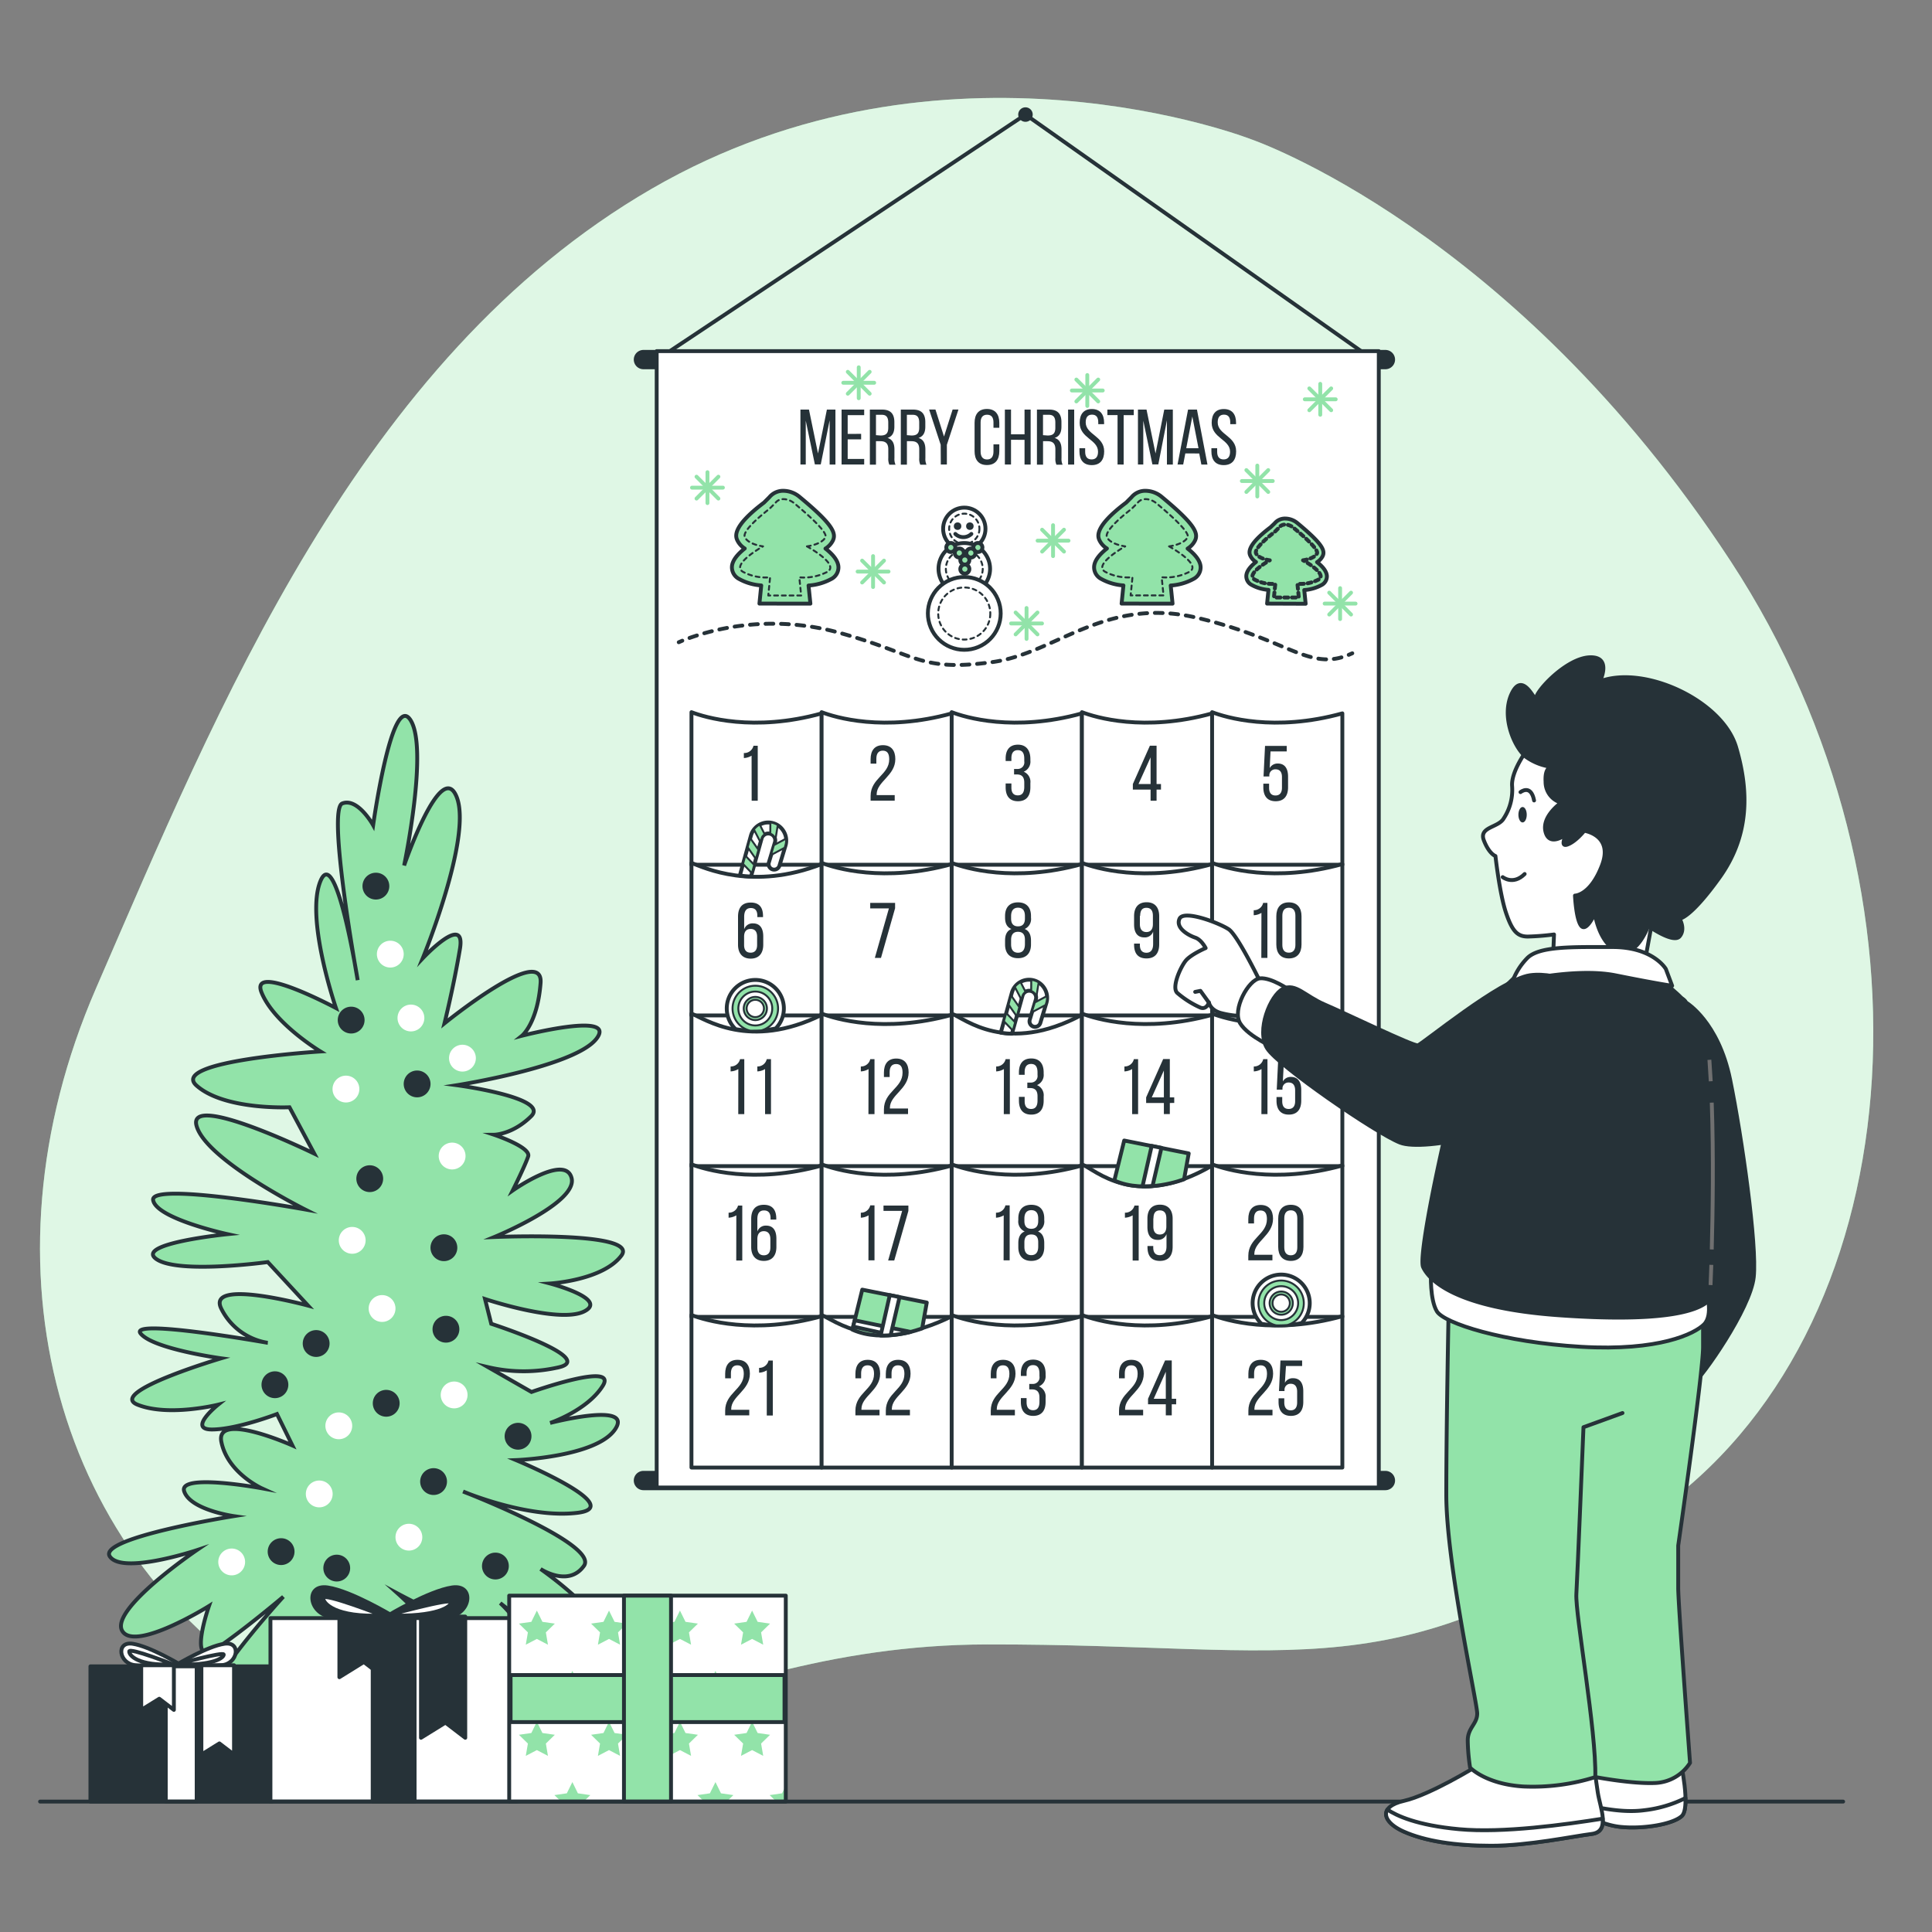 <svg xmlns="http://www.w3.org/2000/svg" viewBox="0 0 500 500"><rect x="0" y="0" width="500" height="500" fill="#808080" stroke="none"/><g id="background-simple"><path d="M323.83,36.06S244.49,4.89,168.61,48.88,56.28,183.38,24.83,255.82,14.63,403.43,74.41,439.1s98.47-13.38,181-13.52,105.06,12.73,172.29-33.76,76.55-160.45,20.22-246.54S323.83,36.06,323.83,36.06Z" style="fill:#92E3A9"></path><path d="M323.83,36.06S244.49,4.89,168.61,48.88,56.28,183.38,24.83,255.82,14.63,403.43,74.41,439.1s98.47-13.38,181-13.52,105.06,12.73,172.29-33.76,76.55-160.45,20.22-246.54S323.83,36.06,323.83,36.06Z" style="fill:#fff;opacity:0.7"></path></g><g id="Tree"><path d="M99,426.89s-8,7.21-17.64,8-2.41-13.64-2.41-13.64-15.24,24.87-24.06,23.26,18.44-31.28,18.44-31.28-10.42,8.82-17.64,13.64-1.61-11.23-1.61-11.23-19.25,12-22.46,6.41,19.26-20.85,19.26-20.85-19.26,6.41-22.46,1.6,32.08-10.43,32.08-10.43-11.23-1.6-12.83-6.41,20.05-.8,20.05-.8-8.82-4-10.43-12,18.39.93,18.39.93l-4-8.14s-10.43,4-16.84,4,1.6-6.42,1.6-6.42-12.83,3.21-20.85,0,21.65-12,21.65-12-17.64-2.41-20.85-6.42,32.88,2.41,32.88,2.41a16.27,16.27,0,0,1-12-8.83c-4-8,22.46-.8,22.46-.8L69.3,326.62s-23.26,3.21-28.87-.8,18.45-6.42,18.45-6.42-18.45-4-19.25-8.82S78.93,313,78.93,313s-25.67-12.84-28.07-21.66,30.48,7.22,30.48,7.22l-6.42-12s-16.85.8-24.06-5.62,32.08-8.82,32.08-8.82-12-7.22-15.24-15.24,19.25,4,19.25,4-8-23.26-4-32.89,9.62,25.67,9.62,25.67-8-44.12-4-45.72,8,5.62,8,5.62,4.81-34.5,9.62-27.28-1.6,37.7-1.6,37.7,9.62-28.07,13.63-17.64S109.41,248,109.41,248s11.23-12,9.62-2.41-4,19.25-4,19.25,25.67-20.85,24.87-10.43-4.81,13.64-4.81,13.64,24.86-6.42,19.25.8-36.1,12-36.1,12,24.07,3.21,19.25,8-9.62,4.82-9.62,4.82,9.62,3.2,8.82,5.61-4,8.82-4,8.82,13.64-9.62,15.24-3.2-20,15.24-20,15.24,37.7-1.61,32.88,4.81-18.44,7.22-18.44,7.22,15.24,4,8.82,7.22-25.67-3.21-25.67-3.21l1.61,6.41s27.27,8.83,17.64,11.23a40.49,40.49,0,0,1-18.45,0l11.23,6.42s22.46-8,18.45-1.6-13.63,9.62-13.63,9.62,21.65-5.61,16.84,1.61-25.67,8-25.67,8,28.88,12,16,13.63S119.84,386,119.84,386s35.29,13.63,31.28,19.25-11.23.8-11.23.8,20.85,14.44,14.44,19.25-24.87-10.43-24.87-10.43,8.82,8,2.41,8.83S103,412.45,103,412.45s15.24,13.63,8.83,13.63-15.24-5.61-15.24-5.61Z" style="fill:#92E3A9;stroke:#263238;stroke-miterlimit:10"></path><path d="M93,281.85a3.47,3.47,0,1,1-3.47-3.47A3.46,3.46,0,0,1,93,281.85Z" style="fill:#fff"></path><path d="M104.48,246.92a3.47,3.47,0,1,1-3.46-3.46A3.46,3.46,0,0,1,104.48,246.92Z" style="fill:#fff"></path><path d="M109.82,263.45a3.47,3.47,0,1,1-3.47-3.46A3.47,3.47,0,0,1,109.82,263.45Z" style="fill:#fff"></path><path d="M120.48,299.18a3.47,3.47,0,1,1-3.47-3.47A3.46,3.46,0,0,1,120.48,299.18Z" style="fill:#fff"></path><path d="M102.35,338.64a3.47,3.47,0,1,1-3.47-3.47A3.46,3.46,0,0,1,102.35,338.64Z" style="fill:#fff"></path><path d="M123.15,273.85a3.47,3.47,0,1,1-3.47-3.47A3.48,3.48,0,0,1,123.15,273.85Z" style="fill:#fff"></path><path d="M94.62,321a3.47,3.47,0,1,1-3.47-3.47A3.47,3.47,0,0,1,94.62,321Z" style="fill:#fff"></path><path d="M121,361a3.47,3.47,0,1,1-3.46-3.46A3.46,3.46,0,0,1,121,361Z" style="fill:#fff"></path><path d="M86.09,386.63a3.47,3.47,0,1,1-3.47-3.47A3.46,3.46,0,0,1,86.09,386.63Z" style="fill:#fff"></path><path d="M91.15,369a3.47,3.47,0,1,1-3.46-3.47A3.47,3.47,0,0,1,91.15,369Z" style="fill:#fff"></path><path d="M63.43,404.22A3.47,3.47,0,1,1,60,400.76,3.47,3.47,0,0,1,63.43,404.22Z" style="fill:#fff"></path><circle cx="105.82" cy="397.82" r="3.47" style="fill:#fff"></circle><circle cx="95.69" cy="305.04" r="3.47" style="fill:#263238"></circle><path d="M111.42,280.52a3.47,3.47,0,1,1-3.47-3.47A3.47,3.47,0,0,1,111.42,280.52Z" style="fill:#263238"></path><path d="M118.35,322.91a3.47,3.47,0,1,1-3.47-3.47A3.46,3.46,0,0,1,118.35,322.91Z" style="fill:#263238"></path><path d="M100.75,229.33a3.47,3.47,0,1,1-3.46-3.47A3.46,3.46,0,0,1,100.75,229.33Z" style="fill:#263238"></path><path d="M118.88,344a3.47,3.47,0,1,1-3.47-3.47A3.46,3.46,0,0,1,118.88,344Z" style="fill:#263238"></path><path d="M115.68,383.43a3.47,3.47,0,1,1-3.46-3.47A3.46,3.46,0,0,1,115.68,383.43Z" style="fill:#263238"></path><path d="M103.42,363.16A3.47,3.47,0,1,1,100,359.7,3.47,3.47,0,0,1,103.42,363.16Z" style="fill:#263238"></path><circle cx="87.15" cy="405.82" r="3.47" style="fill:#263238"></circle><path d="M137.54,371.7a3.47,3.47,0,1,1-3.46-3.47A3.46,3.46,0,0,1,137.54,371.7Z" style="fill:#263238"></path><path d="M74.62,358.37a3.47,3.47,0,1,1-3.46-3.47A3.46,3.46,0,0,1,74.62,358.37Z" style="fill:#263238"></path><path d="M76.22,401.56a3.47,3.47,0,1,1-3.46-3.47A3.46,3.46,0,0,1,76.22,401.56Z" style="fill:#263238"></path><path d="M131.68,405.29a3.47,3.47,0,1,1-3.47-3.47A3.46,3.46,0,0,1,131.68,405.29Z" style="fill:#263238"></path><path d="M94.35,264a3.47,3.47,0,1,1-3.46-3.47A3.46,3.46,0,0,1,94.35,264Z" style="fill:#263238"></path><path d="M85.29,347.7a3.47,3.47,0,1,1-3.47-3.47A3.47,3.47,0,0,1,85.29,347.7Z" style="fill:#263238"></path><rect x="23.4" y="431.25" width="47" height="35" style="fill:#263238;stroke:#263238;stroke-linecap:round;stroke-linejoin:round"></rect><rect x="42.9" y="431.25" width="8" height="35" style="fill:#fff;stroke:#263238;stroke-linecap:round;stroke-linejoin:round"></rect><path d="M46.56,430.74s-7.79-4.67-12.23-5.34-3.55,5.21.69,5.55C38.8,431.26,42.77,430.81,46.56,430.74Z" style="fill:#fff;stroke:#263238;stroke-linecap:round;stroke-linejoin:round"></path><path d="M45.84,430.74s7.78-4.67,12.23-5.34,3.55,5.21-.7,5.55C53.6,431.26,49.63,430.81,45.84,430.74Z" style="fill:#fff;stroke:#263238;stroke-linecap:round;stroke-linejoin:round"></path><path d="M44.78,430.74s-11.34-4.45-11.34-3.34S35.88,431.18,44.78,430.74Z" style="fill:#fff;stroke:#263238;stroke-linecap:round;stroke-linejoin:round"></path><path d="M45.67,430.75s12.23-3.39,12.23-2.55S55.26,431.09,45.67,430.75Z" style="fill:#fff;stroke:#263238;stroke-linecap:round;stroke-linejoin:round"></path><polygon points="36.55 430.96 36.55 442.52 41.22 439.63 45 442.52 45 430.96 36.55 430.96" style="fill:#fff;stroke:#263238;stroke-linecap:round;stroke-linejoin:round"></polygon><polygon points="52.12 430.96 52.12 454.08 56.78 451.19 60.56 454.08 60.56 430.96 52.12 430.96" style="fill:#fff;stroke:#263238;stroke-linecap:round;stroke-linejoin:round"></polygon><rect x="69.99" y="418.77" width="63.77" height="47.48" style="fill:#fff;stroke:#263238;stroke-linecap:round;stroke-linejoin:round"></rect><rect x="96.45" y="418.77" width="10.85" height="47.48" style="fill:#263238;stroke:#263238;stroke-linecap:round;stroke-linejoin:round"></rect><path d="M101.4,418.07s-10.55-6.34-16.59-7.24-4.81,7.07,1,7.53C90.88,418.77,96.26,418.17,101.4,418.07Z" style="fill:#263238;stroke:#263238;stroke-linecap:round;stroke-linejoin:round"></path><path d="M100.44,418.07S111,411.73,117,410.83s4.81,7.07-1,7.53C111,418.77,105.57,418.17,100.44,418.07Z" style="fill:#263238;stroke:#263238;stroke-linecap:round;stroke-linejoin:round"></path><path d="M99,418.07s-15.38-6-15.38-4.53S86.92,418.67,99,418.07Z" style="fill:#fff;stroke:#263238;stroke-linecap:round;stroke-linejoin:round"></path><path d="M100.2,418.08s16.59-4.6,16.59-3.45S113.21,418.54,100.2,418.08Z" style="fill:#fff;stroke:#263238;stroke-linecap:round;stroke-linejoin:round"></path><polygon points="87.83 418.37 87.83 434.06 94.16 430.13 99.29 434.06 99.29 418.37 87.83 418.37" style="fill:#263238;stroke:#263238;stroke-linecap:round;stroke-linejoin:round"></polygon><polygon points="108.95 418.37 108.95 449.74 115.28 445.82 120.41 449.74 120.41 418.37 108.95 418.37" style="fill:#263238;stroke:#263238;stroke-linecap:round;stroke-linejoin:round"></polygon><rect x="131.78" y="412.95" width="71.58" height="53.31" style="fill:#fff"></rect><polygon points="186.59 435.34 185.16 432.43 183.72 435.34 180.51 435.8 182.83 438.07 182.28 441.26 185.16 439.75 188.03 441.26 187.48 438.07 189.8 435.8 186.59 435.34" style="fill:#92E3A9"></polygon><polygon points="199.18 435.8 201.5 438.07 200.96 441.26 203.37 439.99 203.37 433.35 202.39 435.34 199.18 435.8" style="fill:#92E3A9"></polygon><polygon points="196.08 419.73 194.64 416.82 193.21 419.73 190 420.19 192.32 422.46 191.77 425.65 194.64 424.15 197.52 425.65 196.97 422.46 199.29 420.19 196.08 419.73" style="fill:#92E3A9"></polygon><polygon points="196.08 448.5 194.64 445.59 193.21 448.5 190 448.96 192.32 451.23 191.77 454.42 194.64 452.92 197.52 454.42 196.97 451.23 199.29 448.96 196.08 448.5" style="fill:#92E3A9"></polygon><polygon points="149.56 464.11 148.13 461.2 146.69 464.11 143.48 464.57 145.21 466.25 151.04 466.25 152.77 464.57 149.56 464.11" style="fill:#92E3A9"></polygon><polygon points="202.39 464.11 199.18 464.57 200.91 466.25 203.37 466.25 203.37 462.12 202.39 464.11" style="fill:#92E3A9"></polygon><polygon points="168.23 464.11 166.79 461.2 165.36 464.11 162.15 464.57 163.88 466.25 169.71 466.25 171.44 464.57 168.23 464.11" style="fill:#92E3A9"></polygon><polygon points="186.59 464.11 185.16 461.2 183.72 464.11 180.51 464.57 182.24 466.25 188.07 466.25 189.8 464.57 186.59 464.11" style="fill:#92E3A9"></polygon><polygon points="177.41 419.73 175.97 416.82 174.54 419.73 171.33 420.19 173.65 422.46 173.1 425.65 175.97 424.15 178.85 425.65 178.3 422.46 180.62 420.19 177.41 419.73" style="fill:#92E3A9"></polygon><polygon points="149.56 435.34 148.13 432.43 146.69 435.34 143.48 435.8 145.8 438.07 145.25 441.26 148.13 439.75 151 441.26 150.45 438.07 152.77 435.8 149.56 435.34" style="fill:#92E3A9"></polygon><polygon points="177.41 448.5 175.97 445.59 174.54 448.5 171.33 448.96 173.65 451.23 173.1 454.42 175.97 452.92 178.85 454.42 178.3 451.23 180.62 448.96 177.41 448.5" style="fill:#92E3A9"></polygon><polygon points="136.07 454.42 138.94 452.92 141.81 454.42 141.27 451.23 143.59 448.96 140.38 448.5 138.94 445.59 137.51 448.5 134.3 448.96 136.62 451.23 136.07 454.42" style="fill:#92E3A9"></polygon><polygon points="140.38 419.73 138.94 416.82 137.51 419.73 134.3 420.19 136.62 422.46 136.07 425.65 138.94 424.15 141.81 425.65 141.27 422.46 143.59 420.19 140.38 419.73" style="fill:#92E3A9"></polygon><polygon points="159.05 419.73 157.61 416.82 156.18 419.73 152.97 420.19 155.29 422.46 154.74 425.65 157.61 424.15 160.48 425.65 159.94 422.46 162.26 420.19 159.05 419.73" style="fill:#92E3A9"></polygon><polygon points="168.23 435.34 166.79 432.43 165.36 435.34 162.15 435.8 164.47 438.07 163.92 441.26 166.79 439.75 169.66 441.26 169.12 438.07 171.44 435.8 168.23 435.34" style="fill:#92E3A9"></polygon><polygon points="159.05 448.5 157.61 445.59 156.18 448.5 152.97 448.96 155.29 451.23 154.74 454.42 157.61 452.92 160.48 454.42 159.94 451.23 162.26 448.96 159.05 448.5" style="fill:#92E3A9"></polygon><rect x="131.78" y="412.95" width="71.58" height="53.31" style="fill:none;stroke:#263238;stroke-linecap:round;stroke-linejoin:round"></rect><rect x="161.48" y="404.15" width="12.18" height="70.89" transform="translate(607.18 272.02) rotate(90)" style="fill:#92E3A9;stroke:#263238;stroke-linecap:round;stroke-linejoin:round"></rect><rect x="161.48" y="412.95" width="12.18" height="53.31" style="fill:#92E3A9;stroke:#263238;stroke-linecap:round;stroke-linejoin:round"></rect></g><g id="Floor"><line x1="477" y1="466.25" x2="10.37" y2="466.25" style="fill:none;stroke:#263238;stroke-linecap:round;stroke-linejoin:round"></line></g><g id="Calendar"><polyline points="173.04 91.09 265.39 29.65 352.32 90.92" style="fill:none;stroke:#263238;stroke-linecap:round;stroke-linejoin:round"></polyline><circle cx="265.39" cy="29.65" r="1.88" style="fill:#263238"></circle><line x1="166.52" y1="93.06" x2="358.54" y2="93.06" style="fill:none;stroke:#263238;stroke-linecap:round;stroke-linejoin:round;stroke-width:5px"></line><line x1="166.52" y1="383.16" x2="358.54" y2="383.16" style="fill:none;stroke:#263238;stroke-linecap:round;stroke-linejoin:round;stroke-width:5px"></line><rect x="169.95" y="90.87" width="186.88" height="294.09" style="fill:#fff;stroke:#263238;stroke-linecap:round;stroke-linejoin:round"></rect><path d="M175.66,166.21s.32-.15.92-.4" style="fill:none;stroke:#263238;stroke-linecap:round;stroke-linejoin:round"></path><path d="M178.45,165.1a64.75,64.75,0,0,1,37.22-1.75c21.71,5.72,21.78,10.67,41.14,8,16.58-2.28,29.15-17.14,53.15-11.43,22.6,5.38,28.48,13.29,38.15,9.91" style="fill:none;stroke:#263238;stroke-linecap:round;stroke-linejoin:round;stroke-dasharray:2.009,2.009"></path><path d="M349.05,169.47c.3-.12.61-.26.92-.4" style="fill:none;stroke:#263238;stroke-linecap:round;stroke-linejoin:round"></path><path d="M196.54,156.21l.47-4.7a13.72,13.72,0,0,1-5.76-1.69,3.4,3.4,0,0,1-1.83-3c0-1.75,1.54-3.46,3.32-4.87a5.17,5.17,0,0,1-1.86-2c-.47-.94-1.72-3.43,6.84-9.88l1.38-1.38a4.6,4.6,0,0,1,3.66-1.67,6.61,6.61,0,0,1,4.13,1.54c8.58,7.1,9.64,9.41,8.62,11.41a5.23,5.23,0,0,1-1.88,2c1.81,1.41,3.35,3.12,3.36,4.87a3.38,3.38,0,0,1-1.85,3,14.28,14.28,0,0,1-5.89,1.69l.48,4.69Z" style="fill:#92E3A9;stroke:#263238;stroke-linecap:round;stroke-linejoin:round"></path><path d="M208.83,141.4s3.83-.47,4.79-2.35c.66-1.3-4.69-6-8.07-8.81-1.44-1.19-3.74-1.59-4.86-.1l-1.58,1.57s-7.28,5.46-6.34,7.34,4.7,2.35,4.7,2.35S189,146.1,192.3,148a12.65,12.65,0,0,0,7,1.41l-.47,4.7h8.51l-.48-4.7A13.13,13.13,0,0,0,214.1,148C217.46,146.1,208.83,141.4,208.83,141.4Z" style="fill:#92E3A9;stroke:#263238;stroke-linecap:round;stroke-linejoin:round;stroke-width:0.5px;stroke-dasharray:1"></path><path d="M290.27,156.21l.47-4.7a13.72,13.72,0,0,1-5.76-1.69,3.38,3.38,0,0,1-1.83-3c0-1.75,1.53-3.46,3.32-4.87a5.12,5.12,0,0,1-1.87-2c-.47-.94-1.72-3.43,6.85-9.88l1.38-1.38a4.59,4.59,0,0,1,3.65-1.67,6.63,6.63,0,0,1,4.14,1.54c8.58,7.1,9.63,9.41,8.61,11.41a5.16,5.16,0,0,1-1.88,2c1.81,1.41,3.36,3.12,3.37,4.87a3.37,3.37,0,0,1-1.86,3,14.24,14.24,0,0,1-5.88,1.69l.48,4.69Z" style="fill:#92E3A9;stroke:#263238;stroke-linecap:round;stroke-linejoin:round"></path><path d="M302.55,141.4s3.84-.47,4.8-2.35c.66-1.3-4.69-6-8.08-8.81-1.43-1.19-3.74-1.59-4.86-.1l-1.57,1.57s-7.29,5.46-6.35,7.34,4.71,2.35,4.71,2.35-8.47,4.7-5.18,6.58a12.69,12.69,0,0,0,7.06,1.41l-.47,4.7h8.51l-.48-4.7a13.14,13.14,0,0,0,7.19-1.41C311.18,146.1,302.55,141.4,302.55,141.4Z" style="fill:#92E3A9;stroke:#263238;stroke-linecap:round;stroke-linejoin:round;stroke-width:0.5px;stroke-dasharray:1"></path><path d="M327.92,156.21l.36-3.55a10.46,10.46,0,0,1-4.36-1.29,2.52,2.52,0,0,1-1.38-2.24c0-1.32,1.16-2.62,2.51-3.69a3.77,3.77,0,0,1-1.41-1.5c-.36-.71-1.3-2.6,5.17-7.48l1.05-1a3.45,3.45,0,0,1,2.76-1.26,5,5,0,0,1,3.13,1.16c6.49,5.37,7.29,7.12,6.52,8.63a3.91,3.91,0,0,1-1.42,1.49c1.37,1.07,2.54,2.37,2.55,3.69a2.56,2.56,0,0,1-1.41,2.25,10.88,10.88,0,0,1-4.45,1.28l.36,3.55Z" style="fill:#92E3A9;stroke:#263238;stroke-linecap:round;stroke-linejoin:round"></path><path d="M337.22,145s2.9-.35,3.62-1.77c.5-1-3.54-4.55-6.11-6.67-1.08-.9-2.82-1.2-3.67-.07l-1.19,1.19s-5.51,4.12-4.8,5.55,3.55,1.77,3.55,1.77-6.4,3.56-3.91,5a9.53,9.53,0,0,0,5.34,1.07l-.36,3.56h6.44l-.36-3.56a9.88,9.88,0,0,0,5.44-1.07C343.75,148.56,337.22,145,337.22,145Z" style="fill:#92E3A9;stroke:#263238;stroke-linecap:round;stroke-linejoin:round;stroke-dasharray:1"></path><circle cx="249.56" cy="136.85" r="5.48" style="fill:#fff;stroke:#263238;stroke-linecap:round;stroke-linejoin:round"></circle><circle cx="249.56" cy="136.85" r="3.92" style="fill:#fff;stroke:#263238;stroke-linecap:round;stroke-linejoin:round;stroke-width:0.5px;stroke-dasharray:1"></circle><path d="M256.23,147.21a6.67,6.67,0,1,1-6.67-6.67A6.68,6.68,0,0,1,256.23,147.21Z" style="fill:#fff;stroke:#263238;stroke-linecap:round;stroke-linejoin:round"></path><path d="M254.33,147.21a4.77,4.77,0,1,1-4.77-4.77A4.77,4.77,0,0,1,254.33,147.21Z" style="fill:#fff;stroke:#263238;stroke-linecap:round;stroke-linejoin:round;stroke-width:0.5px;stroke-dasharray:1"></path><circle cx="249.56" cy="158.77" r="9.42" transform="translate(-41.89 108.28) rotate(-22.64)" style="fill:#fff;stroke:#263238;stroke-linecap:round;stroke-linejoin:round"></circle><path d="M256.29,158.77a6.74,6.74,0,1,1-6.73-6.73A6.73,6.73,0,0,1,256.29,158.77Z" style="fill:#fff;stroke:#263238;stroke-linecap:round;stroke-linejoin:round;stroke-width:0.5px;stroke-dasharray:1"></path><circle cx="247.82" cy="136.17" r="0.97" style="fill:#263238"></circle><circle cx="251" cy="136.17" r="0.97" style="fill:#263238"></circle><path d="M247.24,138.18a3,3,0,0,0,4.15,0" style="fill:none;stroke:#263238;stroke-linecap:round;stroke-linejoin:round"></path><path d="M247.24,141.69a1.17,1.17,0,1,1-1.17-1.17A1.17,1.17,0,0,1,247.24,141.69Z" style="fill:#92E3A9;stroke:#263238;stroke-linecap:round;stroke-linejoin:round"></path><path d="M254.25,141.69a1.17,1.17,0,0,1-2.34,0,1.17,1.17,0,0,1,2.34,0Z" style="fill:#92E3A9;stroke:#263238;stroke-linecap:round;stroke-linejoin:round"></path><path d="M252.43,143.12a1.17,1.17,0,1,1-1.17-1.17A1.17,1.17,0,0,1,252.43,143.12Z" style="fill:#92E3A9;stroke:#263238;stroke-linecap:round;stroke-linejoin:round"></path><path d="M249.44,143.12a1.17,1.17,0,1,1-1.16-1.17A1.16,1.16,0,0,1,249.44,143.12Z" style="fill:#92E3A9;stroke:#263238;stroke-linecap:round;stroke-linejoin:round"></path><path d="M250.87,144.94a1.17,1.17,0,1,1-1.17-1.17A1.17,1.17,0,0,1,250.87,144.94Z" style="fill:#92E3A9;stroke:#263238;stroke-linecap:round;stroke-linejoin:round"></path><path d="M250.87,147.28a1.17,1.17,0,1,1-1.17-1.17A1.16,1.16,0,0,1,250.87,147.28Z" style="fill:#92E3A9;stroke:#263238;stroke-linecap:round;stroke-linejoin:round"></path><line x1="183.09" y1="122.2" x2="183.09" y2="130.2" style="fill:none;stroke:#92E3A9;stroke-linecap:round;stroke-linejoin:round"></line><line x1="187.09" y1="126.2" x2="179.09" y2="126.2" style="fill:none;stroke:#92E3A9;stroke-linecap:round;stroke-linejoin:round"></line><line x1="185.92" y1="129.03" x2="180.26" y2="123.37" style="fill:none;stroke:#92E3A9;stroke-linecap:round;stroke-linejoin:round"></line><line x1="185.92" y1="123.37" x2="180.26" y2="129.03" style="fill:none;stroke:#92E3A9;stroke-linecap:round;stroke-linejoin:round"></line><line x1="225.95" y1="143.92" x2="225.95" y2="151.92" style="fill:none;stroke:#92E3A9;stroke-linecap:round;stroke-linejoin:round"></line><line x1="229.95" y1="147.92" x2="221.95" y2="147.92" style="fill:none;stroke:#92E3A9;stroke-linecap:round;stroke-linejoin:round"></line><line x1="228.78" y1="150.75" x2="223.12" y2="145.09" style="fill:none;stroke:#92E3A9;stroke-linecap:round;stroke-linejoin:round"></line><line x1="228.78" y1="145.09" x2="223.12" y2="150.75" style="fill:none;stroke:#92E3A9;stroke-linecap:round;stroke-linejoin:round"></line><line x1="222.24" y1="95.06" x2="222.24" y2="103.06" style="fill:none;stroke:#92E3A9;stroke-linecap:round;stroke-linejoin:round"></line><line x1="226.24" y1="99.06" x2="218.24" y2="99.06" style="fill:none;stroke:#92E3A9;stroke-linecap:round;stroke-linejoin:round"></line><line x1="225.07" y1="101.89" x2="219.41" y2="96.23" style="fill:none;stroke:#92E3A9;stroke-linecap:round;stroke-linejoin:round"></line><line x1="225.07" y1="96.23" x2="219.41" y2="101.89" style="fill:none;stroke:#92E3A9;stroke-linecap:round;stroke-linejoin:round"></line><line x1="325.39" y1="120.49" x2="325.39" y2="128.49" style="fill:none;stroke:#92E3A9;stroke-linecap:round;stroke-linejoin:round"></line><line x1="329.39" y1="124.49" x2="321.39" y2="124.49" style="fill:none;stroke:#92E3A9;stroke-linecap:round;stroke-linejoin:round"></line><line x1="328.22" y1="127.32" x2="322.56" y2="121.66" style="fill:none;stroke:#92E3A9;stroke-linecap:round;stroke-linejoin:round"></line><line x1="328.22" y1="121.66" x2="322.56" y2="127.32" style="fill:none;stroke:#92E3A9;stroke-linecap:round;stroke-linejoin:round"></line><line x1="272.53" y1="135.92" x2="272.53" y2="143.92" style="fill:none;stroke:#92E3A9;stroke-linecap:round;stroke-linejoin:round"></line><line x1="276.53" y1="139.92" x2="268.53" y2="139.92" style="fill:none;stroke:#92E3A9;stroke-linecap:round;stroke-linejoin:round"></line><line x1="275.36" y1="142.75" x2="269.7" y2="137.09" style="fill:none;stroke:#92E3A9;stroke-linecap:round;stroke-linejoin:round"></line><line x1="275.36" y1="137.09" x2="269.7" y2="142.75" style="fill:none;stroke:#92E3A9;stroke-linecap:round;stroke-linejoin:round"></line><line x1="265.67" y1="157.35" x2="265.67" y2="165.35" style="fill:none;stroke:#92E3A9;stroke-linecap:round;stroke-linejoin:round"></line><line x1="269.67" y1="161.35" x2="261.67" y2="161.35" style="fill:none;stroke:#92E3A9;stroke-linecap:round;stroke-linejoin:round"></line><line x1="268.5" y1="164.18" x2="262.84" y2="158.52" style="fill:none;stroke:#92E3A9;stroke-linecap:round;stroke-linejoin:round"></line><line x1="268.5" y1="158.52" x2="262.84" y2="164.18" style="fill:none;stroke:#92E3A9;stroke-linecap:round;stroke-linejoin:round"></line><line x1="341.68" y1="99.34" x2="341.68" y2="107.34" style="fill:none;stroke:#92E3A9;stroke-linecap:round;stroke-linejoin:round"></line><line x1="345.68" y1="103.34" x2="337.68" y2="103.34" style="fill:none;stroke:#92E3A9;stroke-linecap:round;stroke-linejoin:round"></line><line x1="344.51" y1="106.17" x2="338.85" y2="100.52" style="fill:none;stroke:#92E3A9;stroke-linecap:round;stroke-linejoin:round"></line><line x1="344.51" y1="100.52" x2="338.85" y2="106.17" style="fill:none;stroke:#92E3A9;stroke-linecap:round;stroke-linejoin:round"></line><line x1="346.82" y1="152.21" x2="346.82" y2="160.21" style="fill:none;stroke:#92E3A9;stroke-linecap:round;stroke-linejoin:round"></line><line x1="350.82" y1="156.21" x2="342.82" y2="156.21" style="fill:none;stroke:#92E3A9;stroke-linecap:round;stroke-linejoin:round"></line><line x1="349.65" y1="159.04" x2="344" y2="153.38" style="fill:none;stroke:#92E3A9;stroke-linecap:round;stroke-linejoin:round"></line><line x1="349.65" y1="153.38" x2="344" y2="159.04" style="fill:none;stroke:#92E3A9;stroke-linecap:round;stroke-linejoin:round"></line><line x1="281.39" y1="97.06" x2="281.39" y2="105.06" style="fill:none;stroke:#92E3A9;stroke-linecap:round;stroke-linejoin:round"></line><line x1="285.39" y1="101.06" x2="277.39" y2="101.06" style="fill:none;stroke:#92E3A9;stroke-linecap:round;stroke-linejoin:round"></line><line x1="284.22" y1="103.89" x2="278.56" y2="98.23" style="fill:none;stroke:#92E3A9;stroke-linecap:round;stroke-linejoin:round"></line><line x1="284.22" y1="98.23" x2="278.56" y2="103.89" style="fill:none;stroke:#92E3A9;stroke-linecap:round;stroke-linejoin:round"></line><path d="M212.66,184.62c-17.66,4.89-30.28,1-33.71-.31v39.48h33.71Z" style="fill:#fff;stroke:#263238;stroke-linecap:round;stroke-linejoin:round"></path><path d="M246.34,184.62c-17.66,4.89-30.28,1-33.71-.31v39.48h33.71Z" style="fill:#fff;stroke:#263238;stroke-linecap:round;stroke-linejoin:round"></path><path d="M280,184.62c-17.66,4.89-30.28,1-33.71-.31v39.48H280Z" style="fill:#fff;stroke:#263238;stroke-linecap:round;stroke-linejoin:round"></path><path d="M313.71,184.62c-17.66,4.89-30.28,1-33.71-.31v39.48h33.71Z" style="fill:#fff;stroke:#263238;stroke-linecap:round;stroke-linejoin:round"></path><path d="M347.4,184.62c-17.66,4.89-30.28,1-33.71-.31v39.48H347.4Z" style="fill:#fff;stroke:#263238;stroke-linecap:round;stroke-linejoin:round"></path><path d="M212.66,223.62c-17.88,6.93-30.28,1-33.71-.3v39.47h33.71Z" style="fill:#fff;stroke:#263238;stroke-linecap:round;stroke-linejoin:round"></path><path d="M246.34,223.62c-17.66,4.89-30.28,1-33.71-.3v39.47h33.71Z" style="fill:#fff;stroke:#263238;stroke-linecap:round;stroke-linejoin:round"></path><path d="M280,223.62c-17.66,4.89-30.28,1-33.71-.3v39.47H280Z" style="fill:#fff;stroke:#263238;stroke-linecap:round;stroke-linejoin:round"></path><path d="M313.71,223.62c-17.66,4.89-30.28,1-33.71-.3v39.47h33.71Z" style="fill:#fff;stroke:#263238;stroke-linecap:round;stroke-linejoin:round"></path><path d="M347.4,223.62c-17.66,4.89-30.28,1-33.71-.3v39.47H347.4Z" style="fill:#fff;stroke:#263238;stroke-linecap:round;stroke-linejoin:round"></path><path d="M212.66,262.63c-18.74,9.27-30.28,1-33.71-.31v39.47h33.71Z" style="fill:#fff;stroke:#263238;stroke-linecap:round;stroke-linejoin:round"></path><path d="M246.34,262.63c-17.66,4.89-30.28,1-33.71-.31v39.47h33.71Z" style="fill:#fff;stroke:#263238;stroke-linecap:round;stroke-linejoin:round"></path><path d="M280,262.63c-19.54,10.44-30.28,1-33.71-.31v39.47H280Z" style="fill:#fff;stroke:#263238;stroke-linecap:round;stroke-linejoin:round"></path><path d="M313.71,262.63c-17.66,4.89-30.28,1-33.71-.31v39.47h33.71Z" style="fill:#fff;stroke:#263238;stroke-linecap:round;stroke-linejoin:round"></path><path d="M347.4,262.63c-17.66,4.89-30.28,1-33.71-.31v39.47H347.4Z" style="fill:#fff;stroke:#263238;stroke-linecap:round;stroke-linejoin:round"></path><path d="M212.66,301.63c-17.66,4.89-30.28,1-33.71-.3V340.8h33.71Z" style="fill:#fff;stroke:#263238;stroke-linecap:round;stroke-linejoin:round"></path><path d="M246.34,301.63c-17.66,4.89-30.28,1-33.71-.3V340.8h33.71Z" style="fill:#fff;stroke:#263238;stroke-linecap:round;stroke-linejoin:round"></path><path d="M280,301.63c-17.66,4.89-30.28,1-33.71-.3V340.8H280Z" style="fill:#fff;stroke:#263238;stroke-linecap:round;stroke-linejoin:round"></path><path d="M313.71,301.63c-19.91,11.67-30.28,1-33.71-.3V340.8h33.71Z" style="fill:#fff;stroke:#263238;stroke-linecap:round;stroke-linejoin:round"></path><path d="M347.4,301.63c-17.66,4.89-30.28,1-33.71-.3V340.8H347.4Z" style="fill:#fff;stroke:#263238;stroke-linecap:round;stroke-linejoin:round"></path><path d="M212.66,340.63c-17.66,4.9-30.28,1-33.71-.3V379.8h33.71Z" style="fill:#fff;stroke:#263238;stroke-linecap:round;stroke-linejoin:round"></path><path d="M246.34,340.63c-20,9.94-30.28,1-33.71-.3V379.8h33.71Z" style="fill:#fff;stroke:#263238;stroke-linecap:round;stroke-linejoin:round"></path><path d="M280,340.63c-17.66,4.9-30.28,1-33.71-.3V379.8H280Z" style="fill:#fff;stroke:#263238;stroke-linecap:round;stroke-linejoin:round"></path><path d="M313.71,340.63c-17.66,4.9-30.28,1-33.71-.3V379.8h33.71Z" style="fill:#fff;stroke:#263238;stroke-linecap:round;stroke-linejoin:round"></path><path d="M347.4,340.63c-17.66,4.9-30.28,1-33.71-.3V379.8H347.4Z" style="fill:#fff;stroke:#263238;stroke-linecap:round;stroke-linejoin:round"></path><path d="M270.24,255.69a4.64,4.64,0,0,0-8.38,1.26L259,267.25a17.76,17.76,0,0,0,2.89.27l2.73-9.81a1.78,1.78,0,0,1,2-1.28,1.77,1.77,0,0,1,1.45,2.28l-1.57,5.19a1.43,1.43,0,1,0,2.74.83l1.57-5.19A4.63,4.63,0,0,0,270.24,255.69Z" style="fill:#fff;stroke:#263238;stroke-linecap:round;stroke-linejoin:round"></path><path d="M266.87,256.5a1.75,1.75,0,0,1,1,.73,1.79,1.79,0,0,1,.26,1.21l.68-4.19a4.89,4.89,0,0,0-1.79-.66h-.13Z" style="fill:#92E3A9;stroke:#263238;stroke-linecap:round;stroke-linejoin:round;stroke-width:0.5px"></path><polygon points="259.81 264.3 262.12 266.71 262.71 264.57 260.41 262.17 259.81 264.3" style="fill:#92E3A9;stroke:#263238;stroke-linecap:round;stroke-linejoin:round;stroke-width:0.5px"></polygon><polygon points="261.01 260 263.14 263.03 263.8 260.65 261.67 257.62 261.01 260" style="fill:#92E3A9;stroke:#263238;stroke-linecap:round;stroke-linejoin:round;stroke-width:0.5px"></polygon><path d="M262.63,255.4l1.71,3.31.28-1a1.79,1.79,0,0,1,.81-1l-1.3-2.53A4.58,4.58,0,0,0,262.63,255.4Z" style="fill:#92E3A9;stroke:#263238;stroke-linecap:round;stroke-linejoin:round;stroke-width:0.5px"></path><path d="M270.77,259.54a4.63,4.63,0,0,0,.18-1.77l-3.14,1.67L267,262l3.57-1.89Z" style="fill:#92E3A9;stroke:#263238;stroke-linecap:round;stroke-linejoin:round;stroke-width:0.5px"></path><path d="M202.72,215a4.64,4.64,0,0,0-8.38,1.25l-2.86,10.31a16.77,16.77,0,0,0,2.89.26l2.73-9.8a1.79,1.79,0,0,1,2-1.29,1.76,1.76,0,0,1,1.25.81,1.7,1.7,0,0,1,.2,1.47l-1.57,5.2a1.43,1.43,0,0,0,2.74.83l1.57-5.2A4.6,4.6,0,0,0,202.72,215Z" style="fill:#fff;stroke:#263238;stroke-linecap:round;stroke-linejoin:round"></path><path d="M199.35,215.77a1.77,1.77,0,0,1,1,.74,1.7,1.7,0,0,1,.26,1.2l.68-4.19a4.7,4.7,0,0,0-1.79-.65h-.13Z" style="fill:#92E3A9;stroke:#263238;stroke-linecap:round;stroke-linejoin:round;stroke-width:0.5px"></path><polygon points="192.29 223.58 194.6 225.98 195.19 223.84 192.89 221.44 192.29 223.58" style="fill:#92E3A9;stroke:#263238;stroke-linecap:round;stroke-linejoin:round;stroke-width:0.5px"></polygon><polygon points="193.49 219.27 195.62 222.3 196.28 219.92 194.15 216.9 193.49 219.27" style="fill:#92E3A9;stroke:#263238;stroke-linecap:round;stroke-linejoin:round;stroke-width:0.5px"></polygon><path d="M195.11,214.67l1.71,3.31.28-1a1.73,1.73,0,0,1,.81-1.05l-1.3-2.54A4.71,4.71,0,0,0,195.11,214.67Z" style="fill:#92E3A9;stroke:#263238;stroke-linecap:round;stroke-linejoin:round;stroke-width:0.5px"></path><path d="M203.25,218.81a4.63,4.63,0,0,0,.18-1.77l-3.14,1.67-.78,2.58,3.57-1.9Z" style="fill:#92E3A9;stroke:#263238;stroke-linecap:round;stroke-linejoin:round;stroke-width:0.5px"></path><path d="M190.37,266.34a27.43,27.43,0,0,0,10.39-.18,7.39,7.39,0,1,0-10.39.18Z" style="fill:#fff;stroke:#263238;stroke-linecap:round;stroke-linejoin:round"></path><path d="M194.17,266.74c.9,0,1.87,0,2.92-.08a5.89,5.89,0,1,0-2.92.08Z" style="fill:#92E3A9;stroke:#263238;stroke-linecap:round;stroke-linejoin:round;stroke-width:0.5px"></path><circle cx="195.47" cy="261" r="4.39" style="fill:#fff;stroke:#263238;stroke-linecap:round;stroke-linejoin:round;stroke-width:0.5px"></circle><path d="M198.48,261a3,3,0,1,1-3-3A3,3,0,0,1,198.48,261Z" style="fill:#92E3A9;stroke:#263238;stroke-linecap:round;stroke-linejoin:round;stroke-width:0.5px"></path><path d="M197.71,261a2.24,2.24,0,1,1-2.24-2.25A2.24,2.24,0,0,1,197.71,261Z" style="fill:#fff;stroke:#263238;stroke-linecap:round;stroke-linejoin:round;stroke-width:0.5px"></path><path d="M326.47,342.6a27.27,27.27,0,0,0,10.39-.19,7.39,7.39,0,1,0-10.39.19Z" style="fill:#fff;stroke:#263238;stroke-linecap:round;stroke-linejoin:round"></path><path d="M330.27,343a27,27,0,0,0,2.92-.09,5.87,5.87,0,1,0-2.92.09Z" style="fill:#92E3A9;stroke:#263238;stroke-linecap:round;stroke-linejoin:round;stroke-width:0.5px"></path><circle cx="331.57" cy="337.25" r="4.39" style="fill:#fff;stroke:#263238;stroke-linecap:round;stroke-linejoin:round;stroke-width:0.5px"></circle><path d="M334.58,337.25a3,3,0,1,1-3-3A3,3,0,0,1,334.58,337.25Z" style="fill:#92E3A9;stroke:#263238;stroke-linecap:round;stroke-linejoin:round;stroke-width:0.5px"></path><path d="M333.81,337.25a2.24,2.24,0,1,1-2.24-2.24A2.24,2.24,0,0,1,333.81,337.25Z" style="fill:#fff;stroke:#263238;stroke-linecap:round;stroke-linejoin:round;stroke-width:0.5px"></path><path d="M288.39,305.52l2.55-10.35,16.7,3.34-1.2,6.68S296.45,309.14,288.39,305.52Z" style="fill:#92E3A9;stroke:#263238;stroke-linecap:round;stroke-linejoin:round"></path><path d="M295.69,307a24.47,24.47,0,0,0,2.59-.08l2.3-9.86-2.53-.5Z" style="fill:#fff;stroke:#263238;stroke-linecap:round;stroke-linejoin:round"></path><path d="M220.6,344.11l2.55-10.35,16.7,3.34-1.19,6.68S228.66,347.73,220.6,344.11Z" style="fill:#92E3A9;stroke:#263238;stroke-linecap:round;stroke-linejoin:round"></path><path d="M220.8,343.32l10,2.21a32.67,32.67,0,0,0,4.86-.83l-14.46-3Z" style="fill:#fff;stroke:#263238;stroke-linecap:round;stroke-linejoin:round"></path><path d="M227.91,345.63a24.28,24.28,0,0,0,2.58-.08l2.31-9.86-2.53-.51Z" style="fill:#fff;stroke:#263238;stroke-linecap:round;stroke-linejoin:round"></path><path d="M194.51,195.57a4.2,4.2,0,0,1-2,.61v-1.3A2.43,2.43,0,0,0,195,193h1.1v14.23h-1.57Z" style="fill:#263238"></path><path d="M231.71,196.45c0,4.29-4.81,5.83-4.83,9.1v.23h4.67v1.44h-6.24V206c0-4.59,4.82-5.49,4.82-9.49,0-1.47-.49-2.24-1.67-2.24s-1.66.84-1.66,2.1v1.26h-1.49v-1.16c0-2.18,1-3.62,3.19-3.62S231.71,194.27,231.71,196.45Z" style="fill:#263238"></path><path d="M266.66,196.43v.36a2.82,2.82,0,0,1-1.72,2.93,2.82,2.82,0,0,1,1.72,2.95v1.09c0,2.18-1,3.6-3.21,3.6s-3.19-1.42-3.19-3.6v-1h1.49v1.08c0,1.28.52,2,1.66,2s1.67-.75,1.67-2.2v-1.09c0-1.41-.59-2.08-1.79-2.12h-.85v-1.42h.93a1.71,1.71,0,0,0,1.71-2v-.65c0-1.47-.51-2.22-1.67-2.22s-1.66.79-1.66,2.08v.73h-1.49v-.65c0-2.18,1-3.58,3.19-3.58S266.66,194.25,266.66,196.43Z" style="fill:#263238"></path><path d="M299.32,204.35v2.87h-1.55v-2.87h-4.59v-1.44l4.41-9.92h1.73v9.92h1.14v1.44Zm-4.68-1.44h3.13V196Z" style="fill:#263238"></path><path d="M328.6,198.78a2.3,2.3,0,0,1,2.11-1.18c1.83,0,2.64,1.35,2.64,3.38v2.78c0,2.18-1,3.6-3.21,3.6s-3.19-1.42-3.19-3.6v-.95h1.49v1.06c0,1.28.52,2,1.66,2s1.67-.77,1.67-2V201.1c0-1.28-.53-2-1.67-2a1.53,1.53,0,0,0-1.6,1.52v.33H327l.39-7.91H333v1.42h-4.19Z" style="fill:#263238"></path><path d="M197.47,237.09v.26H196V237c0-1.28-.52-2-1.68-2s-1.73.77-1.73,2.3v3.19a2.29,2.29,0,0,1,2.3-1.52c1.83,0,2.64,1.32,2.64,3.37v2.15c0,2.18-1.08,3.6-3.25,3.6s-3.28-1.42-3.28-3.6v-7.25c0-2.26,1-3.66,3.28-3.66S197.47,234.91,197.47,237.09Zm-4.9,5.32v2.14c0,1.28.53,2,1.69,2s1.68-.77,1.68-2v-2.14c0-1.28-.54-2-1.68-2S192.57,241.13,192.57,242.41Z" style="fill:#263238"></path><path d="M230.05,235.09h-4.84v-1.42h6.44v1.38L228,247.9h-1.59Z" style="fill:#263238"></path><path d="M266.82,237.05v.44a2.81,2.81,0,0,1-1.63,2.93c1.18.47,1.63,1.58,1.63,3v1c0,2.2-1.14,3.56-3.36,3.56s-3.35-1.36-3.35-3.56v-1c0-1.45.45-2.52,1.65-3-1.16-.45-1.65-1.48-1.65-2.93v-.44c0-2.2,1.16-3.52,3.35-3.52S266.82,234.85,266.82,237.05Zm-5.15,0v.69c0,1.38.68,2,1.79,2s1.79-.61,1.79-2v-.69c0-1.47-.67-2.14-1.79-2.14S261.67,235.62,261.67,237.09Zm0,6.15v1.2c0,1.47.66,2.16,1.79,2.16s1.77-.69,1.79-2.16v-1.2c0-1.38-.61-2.05-1.79-2.05S261.67,241.86,261.67,243.24Z" style="fill:#263238"></path><path d="M300,237.11v7.25c0,2.26-1,3.68-3.29,3.68s-3.21-1.4-3.21-3.58v-.26H295v.37c0,1.28.55,2,1.69,2s1.74-.77,1.74-2.28v-3.19a2.25,2.25,0,0,1-2.29,1.5c-1.83,0-2.64-1.3-2.64-3.35v-2.17c0-2.18,1.05-3.58,3.25-3.58S300,234.93,300,237.11Zm-5-.08v2.13c0,1.28.55,2.05,1.69,2.05s1.68-.77,1.68-2.05V237c0-1.31-.52-2.06-1.68-2.06S295.08,235.72,295.08,237Z" style="fill:#263238"></path><path d="M326.46,236.25a4.16,4.16,0,0,1-2,.61v-1.3a2.42,2.42,0,0,0,2.44-1.89H328V247.9h-1.57Z" style="fill:#263238"></path><path d="M330.31,237.11c0-2.18,1.07-3.58,3.25-3.58s3.27,1.4,3.27,3.58v7.33c0,2.18-1.08,3.6-3.27,3.6s-3.25-1.42-3.25-3.6Zm1.56,7.44c0,1.28.55,2,1.69,2s1.69-.77,1.69-2V237c0-1.31-.53-2.08-1.69-2.08s-1.69.77-1.69,2.08Z" style="fill:#263238"></path><path d="M191.08,276.67a4.2,4.2,0,0,1-2,.61V276a2.42,2.42,0,0,0,2.44-1.89h1.1v14.23h-1.56Z" style="fill:#263238"></path><path d="M198,276.67a4.2,4.2,0,0,1-2,.61V276a2.42,2.42,0,0,0,2.43-1.89h1.1v14.23H198Z" style="fill:#263238"></path><path d="M224.78,276.67a4.16,4.16,0,0,1-2,.61V276a2.42,2.42,0,0,0,2.44-1.89h1.1v14.23h-1.57Z" style="fill:#263238"></path><path d="M235.15,277.55c0,4.29-4.82,5.83-4.84,9.1v.23H235v1.44h-6.24V287.1c0-4.59,4.82-5.49,4.82-9.49,0-1.47-.49-2.24-1.67-2.24s-1.67.84-1.67,2.1v1.26h-1.48v-1.16c0-2.18,1-3.62,3.19-3.62S235.15,275.37,235.15,277.55Z" style="fill:#263238"></path><path d="M259.81,276.67a4.16,4.16,0,0,1-2,.61V276a2.42,2.42,0,0,0,2.44-1.89h1.1v14.23h-1.57Z" style="fill:#263238"></path><path d="M270.1,277.53v.36a2.83,2.83,0,0,1-1.73,2.93,2.83,2.83,0,0,1,1.73,2.95v1.09c0,2.18-1,3.6-3.21,3.6s-3.19-1.42-3.19-3.6v-1h1.48V285c0,1.28.53,2,1.67,2s1.66-.75,1.66-2.2v-1.09c0-1.41-.59-2.08-1.78-2.12h-.86v-1.42h.94a1.7,1.7,0,0,0,1.7-1.95v-.65c0-1.47-.5-2.22-1.66-2.22s-1.67.8-1.67,2.08v.73H263.7v-.65c0-2.18,1-3.58,3.19-3.58S270.1,275.35,270.1,277.53Z" style="fill:#263238"></path><path d="M293,276.67a4.2,4.2,0,0,1-2,.61V276a2.42,2.42,0,0,0,2.44-1.89h1.1v14.23H293Z" style="fill:#263238"></path><path d="M302.75,285.45v2.87h-1.54v-2.87h-4.59V284l4.41-9.92h1.72V284h1.14v1.44ZM298.08,284h3.13v-6.95Z" style="fill:#263238"></path><path d="M326.48,276.67a4.16,4.16,0,0,1-2,.61V276a2.42,2.42,0,0,0,2.44-1.89h1.1v14.23h-1.57Z" style="fill:#263238"></path><path d="M332,279.88a2.29,2.29,0,0,1,2.12-1.17c1.83,0,2.64,1.34,2.64,3.37v2.78c0,2.18-1,3.6-3.21,3.6s-3.19-1.42-3.19-3.6v-.95h1.48V285c0,1.28.53,2,1.67,2s1.67-.77,1.67-2V282.2c0-1.28-.53-2.05-1.67-2.05a1.54,1.54,0,0,0-1.61,1.52V282h-1.48l.38-7.91h5.61v1.42h-4.18Z" style="fill:#263238"></path><path d="M190.56,314.53a4.32,4.32,0,0,1-2,.61v-1.3A2.43,2.43,0,0,0,191,312h1.1v14.22h-1.56Z" style="fill:#263238"></path><path d="M200.9,315.36v.27h-1.48v-.37c0-1.28-.53-2-1.69-2S196,314,196,315.52v3.19a2.28,2.28,0,0,1,2.29-1.52c1.83,0,2.64,1.32,2.64,3.37v2.16c0,2.17-1.07,3.6-3.25,3.6s-3.27-1.43-3.27-3.6v-7.26c0-2.25,1-3.66,3.27-3.66S200.9,313.19,200.9,315.36ZM196,320.69v2.13c0,1.28.52,2.05,1.68,2.05s1.69-.77,1.69-2.05v-2.13c0-1.28-.55-2.06-1.69-2.06S196,319.41,196,320.69Z" style="fill:#263238"></path><path d="M224.78,314.53a4.28,4.28,0,0,1-2,.61v-1.3a2.43,2.43,0,0,0,2.44-1.89h1.1v14.22h-1.57Z" style="fill:#263238"></path><path d="M233.48,313.37h-4.83V312h6.44v1.38l-3.66,12.84h-1.58Z" style="fill:#263238"></path><path d="M259.76,314.53a4.28,4.28,0,0,1-2,.61v-1.3a2.43,2.43,0,0,0,2.44-1.89h1.1v14.22h-1.57Z" style="fill:#263238"></path><path d="M270.25,315.32v.45a2.82,2.82,0,0,1-1.62,2.93c1.17.46,1.62,1.58,1.62,3v1.06c0,2.2-1.14,3.56-3.35,3.56s-3.36-1.36-3.36-3.56V321.7c0-1.44.45-2.52,1.65-3a2.79,2.79,0,0,1-1.65-2.93v-.45c0-2.19,1.16-3.52,3.36-3.52S270.25,313.13,270.25,315.32Zm-5.14,0v.69c0,1.38.67,2,1.79,2s1.79-.61,1.79-2v-.69c0-1.46-.67-2.13-1.79-2.13S265.11,313.9,265.11,315.36Zm0,6.16v1.2c0,1.46.65,2.15,1.79,2.15s1.77-.69,1.79-2.15v-1.2c0-1.38-.61-2-1.79-2S265.11,320.14,265.11,321.52Z" style="fill:#263238"></path><path d="M293.13,314.53a4.32,4.32,0,0,1-2,.61v-1.3A2.45,2.45,0,0,0,293.6,312h1.09v14.22h-1.56Z" style="fill:#263238"></path><path d="M303.48,315.38v7.26c0,2.25-1,3.68-3.3,3.68s-3.21-1.41-3.21-3.58v-.27h1.49v.37c0,1.28.54,2,1.68,2s1.75-.77,1.75-2.27v-3.19a2.28,2.28,0,0,1-2.3,1.5c-1.83,0-2.64-1.3-2.64-3.35v-2.18c0-2.17,1.06-3.58,3.25-3.58S303.48,313.21,303.48,315.38Zm-5-.08v2.13c0,1.28.54,2.06,1.68,2.06s1.69-.78,1.69-2.06V315.3c0-1.3-.53-2.05-1.69-2.05S298.52,314,298.52,315.3Z" style="fill:#263238"></path><path d="M329.46,315.4c0,4.29-4.82,5.84-4.84,9.11v.22h4.68v1.44h-6.24V325c0-4.6,4.82-5.49,4.82-9.5,0-1.46-.49-2.23-1.67-2.23s-1.67.83-1.67,2.09v1.26h-1.48v-1.16c0-2.17,1-3.62,3.19-3.62S329.46,313.23,329.46,315.4Z" style="fill:#263238"></path><path d="M330.8,315.38c0-2.17,1.08-3.58,3.26-3.58s3.27,1.41,3.27,3.58v7.34c0,2.17-1.08,3.6-3.27,3.6s-3.26-1.43-3.26-3.6Zm1.57,7.44c0,1.28.55,2.05,1.69,2.05s1.68-.77,1.68-2.05V315.3c0-1.3-.53-2.07-1.68-2.07s-1.69.77-1.69,2.07Z" style="fill:#263238"></path><path d="M194.07,355.52c0,4.29-4.81,5.83-4.83,9.1v.23h4.67v1.44h-6.24v-1.22c0-4.59,4.82-5.49,4.82-9.49,0-1.46-.49-2.24-1.67-2.24s-1.66.84-1.66,2.1v1.26h-1.49v-1.16c0-2.18,1-3.62,3.19-3.62S194.07,353.34,194.07,355.52Z" style="fill:#263238"></path><path d="M198.45,354.64a4.2,4.2,0,0,1-2,.61V354a2.42,2.42,0,0,0,2.44-1.89H200v14.23h-1.56Z" style="fill:#263238"></path><path d="M227.78,355.52c0,4.29-4.82,5.83-4.84,9.1v.23h4.68v1.44h-6.24v-1.22c0-4.59,4.82-5.49,4.82-9.49,0-1.46-.49-2.24-1.67-2.24s-1.67.84-1.67,2.1v1.26h-1.48v-1.16c0-2.18,1-3.62,3.19-3.62S227.78,353.34,227.78,355.52Z" style="fill:#263238"></path><path d="M235.65,355.52c0,4.29-4.82,5.83-4.84,9.1v.23h4.68v1.44h-6.24v-1.22c0-4.59,4.81-5.49,4.81-9.49,0-1.46-.48-2.24-1.66-2.24s-1.67.84-1.67,2.1v1.26h-1.48v-1.16c0-2.18,1-3.62,3.19-3.62S235.65,353.34,235.65,355.52Z" style="fill:#263238"></path><path d="M262.81,355.52c0,4.29-4.81,5.83-4.84,9.1v.23h4.68v1.44h-6.24v-1.22c0-4.59,4.82-5.49,4.82-9.49,0-1.46-.49-2.24-1.67-2.24s-1.67.84-1.67,2.1v1.26h-1.48v-1.16c0-2.18,1-3.62,3.19-3.62S262.81,353.34,262.81,355.52Z" style="fill:#263238"></path><path d="M270.6,355.5v.36a2.83,2.83,0,0,1-1.73,2.93,2.83,2.83,0,0,1,1.73,2.95v1.09c0,2.18-1,3.6-3.21,3.6s-3.19-1.42-3.19-3.6v-1h1.48v1.08c0,1.28.53,2.05,1.67,2.05s1.66-.75,1.66-2.2V361.7c0-1.41-.59-2.08-1.79-2.12h-.85v-1.42h.94a1.7,1.7,0,0,0,1.7-2v-.65c0-1.47-.51-2.22-1.66-2.22s-1.67.8-1.67,2.08v.73H264.2v-.65c0-2.18,1-3.58,3.19-3.58S270.6,353.32,270.6,355.5Z" style="fill:#263238"></path><path d="M296,355.52c0,4.29-4.81,5.83-4.83,9.1v.23h4.67v1.44h-6.24v-1.22c0-4.59,4.82-5.49,4.82-9.49,0-1.46-.49-2.24-1.67-2.24s-1.66.84-1.66,2.1v1.26h-1.49v-1.16c0-2.18,1-3.62,3.19-3.62S296,353.34,296,355.52Z" style="fill:#263238"></path><path d="M303.25,363.42v2.87h-1.54v-2.87h-4.6V362l4.41-9.92h1.73V362h1.14v1.44ZM298.58,362h3.13v-7Z" style="fill:#263238"></path><path d="M329.48,355.52c0,4.29-4.81,5.83-4.84,9.1v.23h4.68v1.44h-6.24v-1.22c0-4.59,4.82-5.49,4.82-9.49,0-1.46-.49-2.24-1.67-2.24s-1.67.84-1.67,2.1v1.26h-1.48v-1.16c0-2.18,1-3.62,3.19-3.62S329.48,353.34,329.48,355.52Z" style="fill:#263238"></path><path d="M332.53,357.86a2.28,2.28,0,0,1,2.12-1.18c1.83,0,2.64,1.34,2.64,3.37v2.78c0,2.18-1,3.6-3.21,3.6s-3.19-1.42-3.19-3.6v-.95h1.48v1.06c0,1.28.53,2.05,1.67,2.05s1.66-.77,1.66-2.05v-2.77c0-1.28-.53-2.05-1.66-2.05a1.53,1.53,0,0,0-1.61,1.52V360H331l.38-7.91h5.61v1.43h-4.18Z" style="fill:#263238"></path><path d="M212.41,120.19h-1.52l-2.36-11.32v11.34h-1.38V106h2.21l2.34,11.36L214,106h2.21v14.23h-1.5V108.77Z" style="fill:#263238"></path><path d="M222.86,112.28v1.42h-3.48v5.07h4.27v1.44H217.8V106h5.85v1.44h-4.27v4.86Z" style="fill:#263238"></path><path d="M228.29,106c2.23,0,3.17,1.14,3.17,3.25v1.16c0,1.57-.55,2.54-1.77,2.93,1.3.38,1.79,1.44,1.79,3v2.21a3.63,3.63,0,0,0,.28,1.71h-1.6a3.76,3.76,0,0,1-.27-1.73v-2.24c0-1.6-.75-2.11-2.07-2.11H226.7v6.08h-1.58V106Zm-.41,6.71c1.26,0,2-.41,2-2v-1.36c0-1.29-.46-2-1.64-2H226.7v5.27Z" style="fill:#263238"></path><path d="M236.3,106c2.23,0,3.17,1.14,3.17,3.25v1.16c0,1.57-.55,2.54-1.77,2.93,1.3.38,1.79,1.44,1.79,3v2.21a3.63,3.63,0,0,0,.28,1.71h-1.6a3.76,3.76,0,0,1-.27-1.73v-2.24c0-1.6-.75-2.11-2.07-2.11h-1.12v6.08h-1.58V106Zm-.41,6.71c1.26,0,2-.41,2-2v-1.36c0-1.29-.46-2-1.64-2h-1.55v5.27Z" style="fill:#263238"></path><path d="M243.45,115.11l-3-9.13h1.64l2.22,7,2.23-7h1.51l-3,9.13v5.1h-1.57Z" style="fill:#263238"></path><path d="M258.62,109.42v1.28h-1.51v-1.37c0-1.28-.5-2-1.66-2s-1.67.77-1.67,2v7.52c0,1.28.53,2.06,1.67,2.06s1.66-.78,1.66-2.06V115h1.51v1.77c0,2.16-1,3.58-3.21,3.58s-3.19-1.42-3.19-3.58v-7.35c0-2.16,1-3.58,3.19-3.58S258.62,107.26,258.62,109.42Z" style="fill:#263238"></path><path d="M261.65,113.81v6.4h-1.59V106h1.59v6.4h3.5V106h1.58v14.23h-1.58v-6.4Z" style="fill:#263238"></path><path d="M271.53,106c2.23,0,3.17,1.14,3.17,3.25v1.16c0,1.57-.55,2.54-1.77,2.93,1.3.38,1.79,1.44,1.79,3v2.21a3.63,3.63,0,0,0,.28,1.71h-1.6a3.76,3.76,0,0,1-.27-1.73v-2.24c0-1.6-.75-2.11-2.07-2.11h-1.12v6.08h-1.58V106Zm-.41,6.71c1.26,0,2-.41,2-2v-1.36c0-1.29-.46-2-1.64-2h-1.55v5.27Z" style="fill:#263238"></path><path d="M278,106v14.23h-1.58V106Z" style="fill:#263238"></path><path d="M285.74,109.4v.38h-1.51v-.47c0-1.28-.48-2-1.62-2s-1.63.75-1.63,2c0,3.19,4.78,3.5,4.78,7.5,0,2.16-1,3.56-3.21,3.56s-3.19-1.4-3.19-3.56V116h1.48v.9c0,1.28.53,2,1.67,2s1.66-.75,1.66-2c0-3.18-4.75-3.48-4.75-7.48,0-2.2,1-3.56,3.15-3.56S285.74,107.24,285.74,109.4Z" style="fill:#263238"></path><path d="M289.22,120.21V107.42h-2.63V106h6.83v1.44H290.8v12.79Z" style="fill:#263238"></path><path d="M299.77,120.19h-1.53l-2.36-11.32v11.34H294.5V106h2.22l2.33,11.36L301.31,106h2.22v14.23H302V108.77Z" style="fill:#263238"></path><path d="M306.76,117.34l-.55,2.87h-1.46L307.47,106h2.3l2.72,14.23h-1.58l-.55-2.87ZM307,116h3.17l-1.6-8.21Z" style="fill:#263238"></path><path d="M319.89,109.4v.38h-1.5v-.47c0-1.28-.49-2-1.63-2s-1.62.75-1.62,2c0,3.19,4.77,3.5,4.77,7.5,0,2.16-1,3.56-3.21,3.56s-3.19-1.4-3.19-3.56V116H315v.9c0,1.28.53,2,1.67,2s1.67-.75,1.67-2c0-3.18-4.76-3.48-4.76-7.48,0-2.2,1-3.56,3.15-3.56S319.89,107.24,319.89,109.4Z" style="fill:#263238"></path></g><g id="Character"><path d="M436.42,259.5s8.27,4.9,11.33,19.89,7,42.84,6.12,51.11-13.47,26-15.61,27.54-3.06-31.83-3.37-33.66-4-64.88-4-64.88S434.59,256.44,436.42,259.5Z" style="fill:#263238;stroke:#263238;stroke-linecap:round;stroke-linejoin:round"></path><path d="M434.89,455.65s2.76,12.24.31,14.38-10.1,3.37-15.91,2.76-12.55-4.9-13.47-5.2-1.22-12.86-1.22-12.86S422.35,459.63,434.89,455.65Z" style="fill:#fff;stroke:#263238;stroke-linecap:round;stroke-linejoin:round"></path><path d="M405.26,465.59c.16,1.14.34,1.92.56,2,.92.3,7.65,4.59,13.47,5.2s13.46-.61,15.91-2.76c.82-.71,1.05-2.56,1-4.7a31.83,31.83,0,0,1-10.8,3.17C418.31,469.42,409.34,466.91,405.26,465.59Z" style="fill:#fff;stroke:#263238;stroke-linecap:round;stroke-linejoin:round"></path><path d="M382,457.18s-11.93,7.35-18.66,8.88-5.51,5.5,0,7.95,13.16,3.67,22.64,3.67,21.12-2.44,26-3.06,2.14-6.73,1.53-10.71-.92-7-.92-7S391.13,460.55,382,457.18Z" style="fill:#fff;stroke:#263238;stroke-linecap:round;stroke-linejoin:round"></path><path d="M385.93,477.68c9.49,0,21.12-2.44,26-3.06,2.4-.29,3-1.91,2.84-3.95-9.58,1.52-25.79,3.78-37.11,2.73-11-1-16.29-3.52-18.61-5.09-1.16,1.81.59,4.09,4.23,5.7C368.8,476.46,376.45,477.68,385.93,477.68Z" style="fill:#fff;stroke:#263238;stroke-linecap:round;stroke-linejoin:round"></path><path d="M374.92,337.84s-.62,31.21-.62,49,8,53.86,8,56.61-2.45,3.67-2.45,7a50,50,0,0,0,.61,7s4,4.28,13.77,4.89a53.94,53.94,0,0,0,18.67-2.44s9.49,1.83,15.61,1.53a11.22,11.22,0,0,0,8.87-5.21s-3.06-41-3.06-45.28V400s6.43-44.68,6.43-51.41v-9.49s-22.65,5.51-39.78,3.37-25.4-6.73-25.4-6.73Z" style="fill:#92E3A9;stroke:#263238;stroke-linecap:round;stroke-linejoin:round"></path><path d="M419.9,365.69l-10.1,3.67s-1.53,37.94-1.84,43.15,5.21,35.49,4.9,47.43" style="fill:none;stroke:#263238;stroke-linecap:round;stroke-linejoin:round"></path><path d="M370.33,329.58s-.31,6.73,1.53,9.79,17.13,8,37.33,9.18,29.38-3.37,31.82-5.81.62-8.27.62-8.27-3.06,4.59-29.38,1.23-41.31-8-41.31-8Z" style="fill:#fff;stroke:#263238;stroke-linecap:round;stroke-linejoin:round"></path><path d="M441.14,278.92s4.06,54.68,1.08,57.66-12.72,5.68-39,3.79-33.29-8.93-34.92-12.45,8.39-48.73,12.45-59a46.35,46.35,0,0,1,12.46-17.05s6.76-2.71,19.49-2.44,15.7,2.71,20.84,7.31a23.83,23.83,0,0,1,7.85,13.53" style="fill:#263238;stroke:#263238;stroke-linecap:round;stroke-linejoin:round"></path><path d="M442.74,279.83c-.1-1.89-.22-3.75-.35-5.55" style="fill:none;stroke:#707070;stroke-miterlimit:10"></path><path d="M443,323.36c.25-9.27.49-24.12,0-38" style="fill:none;stroke:#707070;stroke-miterlimit:10"></path><path d="M442.69,332.57s.09-1.95.2-5.23" style="fill:none;stroke:#707070;stroke-miterlimit:10"></path><path d="M395.12,194.2s-4.06,5.41-3.79,9.2a13.39,13.39,0,0,1-2.16,8.39c-1.36,2.44-6.5,2.17-5.15,5.69s3,4.06,3,4.06,1.08,9.74,2.71,14.62,3,6.22,5.68,6.22a65.05,65.05,0,0,0,6.77-.54l-.27,6.5,23.82.27,1.89-10.29s7.58-25.44,1.09-37.08S403,188,395.12,194.2Z" style="fill:#fff;stroke:#263238;stroke-linecap:round;stroke-linejoin:round"></path><path d="M395.12,210.85c0,1.12-.48,2-1.08,2s-1.08-.91-1.08-2,.48-2,1.08-2S395.12,209.73,395.12,210.85Z" style="fill:#263238"></path><path d="M388.9,227s2.7,2.17,5.68-.81" style="fill:none;stroke:#263238;stroke-linecap:round;stroke-linejoin:round"></path><path d="M393.5,205s2.7-2.17,3.52,2.16" style="fill:none;stroke:#263238;stroke-linecap:round;stroke-linejoin:round"></path><path d="M414.07,176.33s3.25-6.49-2.71-6.22-13.8,8.66-13.8,10.56-3.25-7.31-6.23-1.36.54,14.08,3.52,16.51a14.49,14.49,0,0,0,7.31,2.71s-2.44-.81-2.17,3.79a5.57,5.57,0,0,0,4.06,5.41s-5.14,3.52-4.06,7.58,5.42.54,5.42.54-1.9,3.52.27,2.71S410,215,410,215s7.58,1.09,4.6,8.93-7,7.85-7,7.85.27,6.23,1.63,7.85,3.52-3.24,3.52-3.24,1.08,7.85,5.95,9.74,7.85-6.5,7.85-6.5,6.5,4.61,8.12,2.71,0-4.6,0-4.6,2.71,0,10.29-10.56,7.85-21.92,4.33-33.83S425.71,172,414.07,176.33Z" style="fill:#263238;stroke:#263238;stroke-linecap:round;stroke-linejoin:round"></path><path d="M431.12,250.77s-3.25-5.68-13.8-5.68-19.22-.27-22.2,3a16.76,16.76,0,0,0-3.79,6.22s16-4.06,26.8-1.89,14.62,2.7,14.62,2.7Z" style="fill:#fff;stroke:#263238;stroke-linecap:round;stroke-linejoin:round"></path><path d="M326.64,255.1s-6.23-13-8.66-14.61-11.64-5.15-12.73-2.71,2.44,4.33,4.06,4.87,2.71,2.71,2.71,2.71-3.79,1.62-5.14,3.25-3.79,7-2.17,8.39a24.41,24.41,0,0,0,6,3.79c1.62.54,2.16-1.36,2.16-1.36s.27,1.9,3,2.71a24,24,0,0,0,6.5.81C323.12,263,326.64,255.1,326.64,255.1Z" style="fill:#fff;stroke:#263238;stroke-linecap:round;stroke-linejoin:round"></path><path d="M312.83,259.43l-2.16-3-1.36.27" style="fill:#fff;stroke:#263238;stroke-linecap:round;stroke-linejoin:round"></path><path d="M333.68,256.19s-4.61-3.25-7.58-3-7.31,8.12-5.15,11.64,9.21,6.49,9.21,6.49,2.7-8.93,5.68-11.09S333.68,256.19,333.68,256.19Z" style="fill:#fff;stroke:#263238;stroke-linecap:round;stroke-linejoin:round"></path><path d="M413,256.73s-9.48-5.42-17.06-4.33-27.88,17.86-29,18.13-19-8.39-24.09-10.55-7.58-5.69-10.83-4.06-7,10.82-4.06,15.42,28.15,21.93,34.38,24.37,31.4-3,43.31-11.37" style="fill:#263238;stroke:#263238;stroke-linecap:round;stroke-linejoin:round"></path></g></svg>